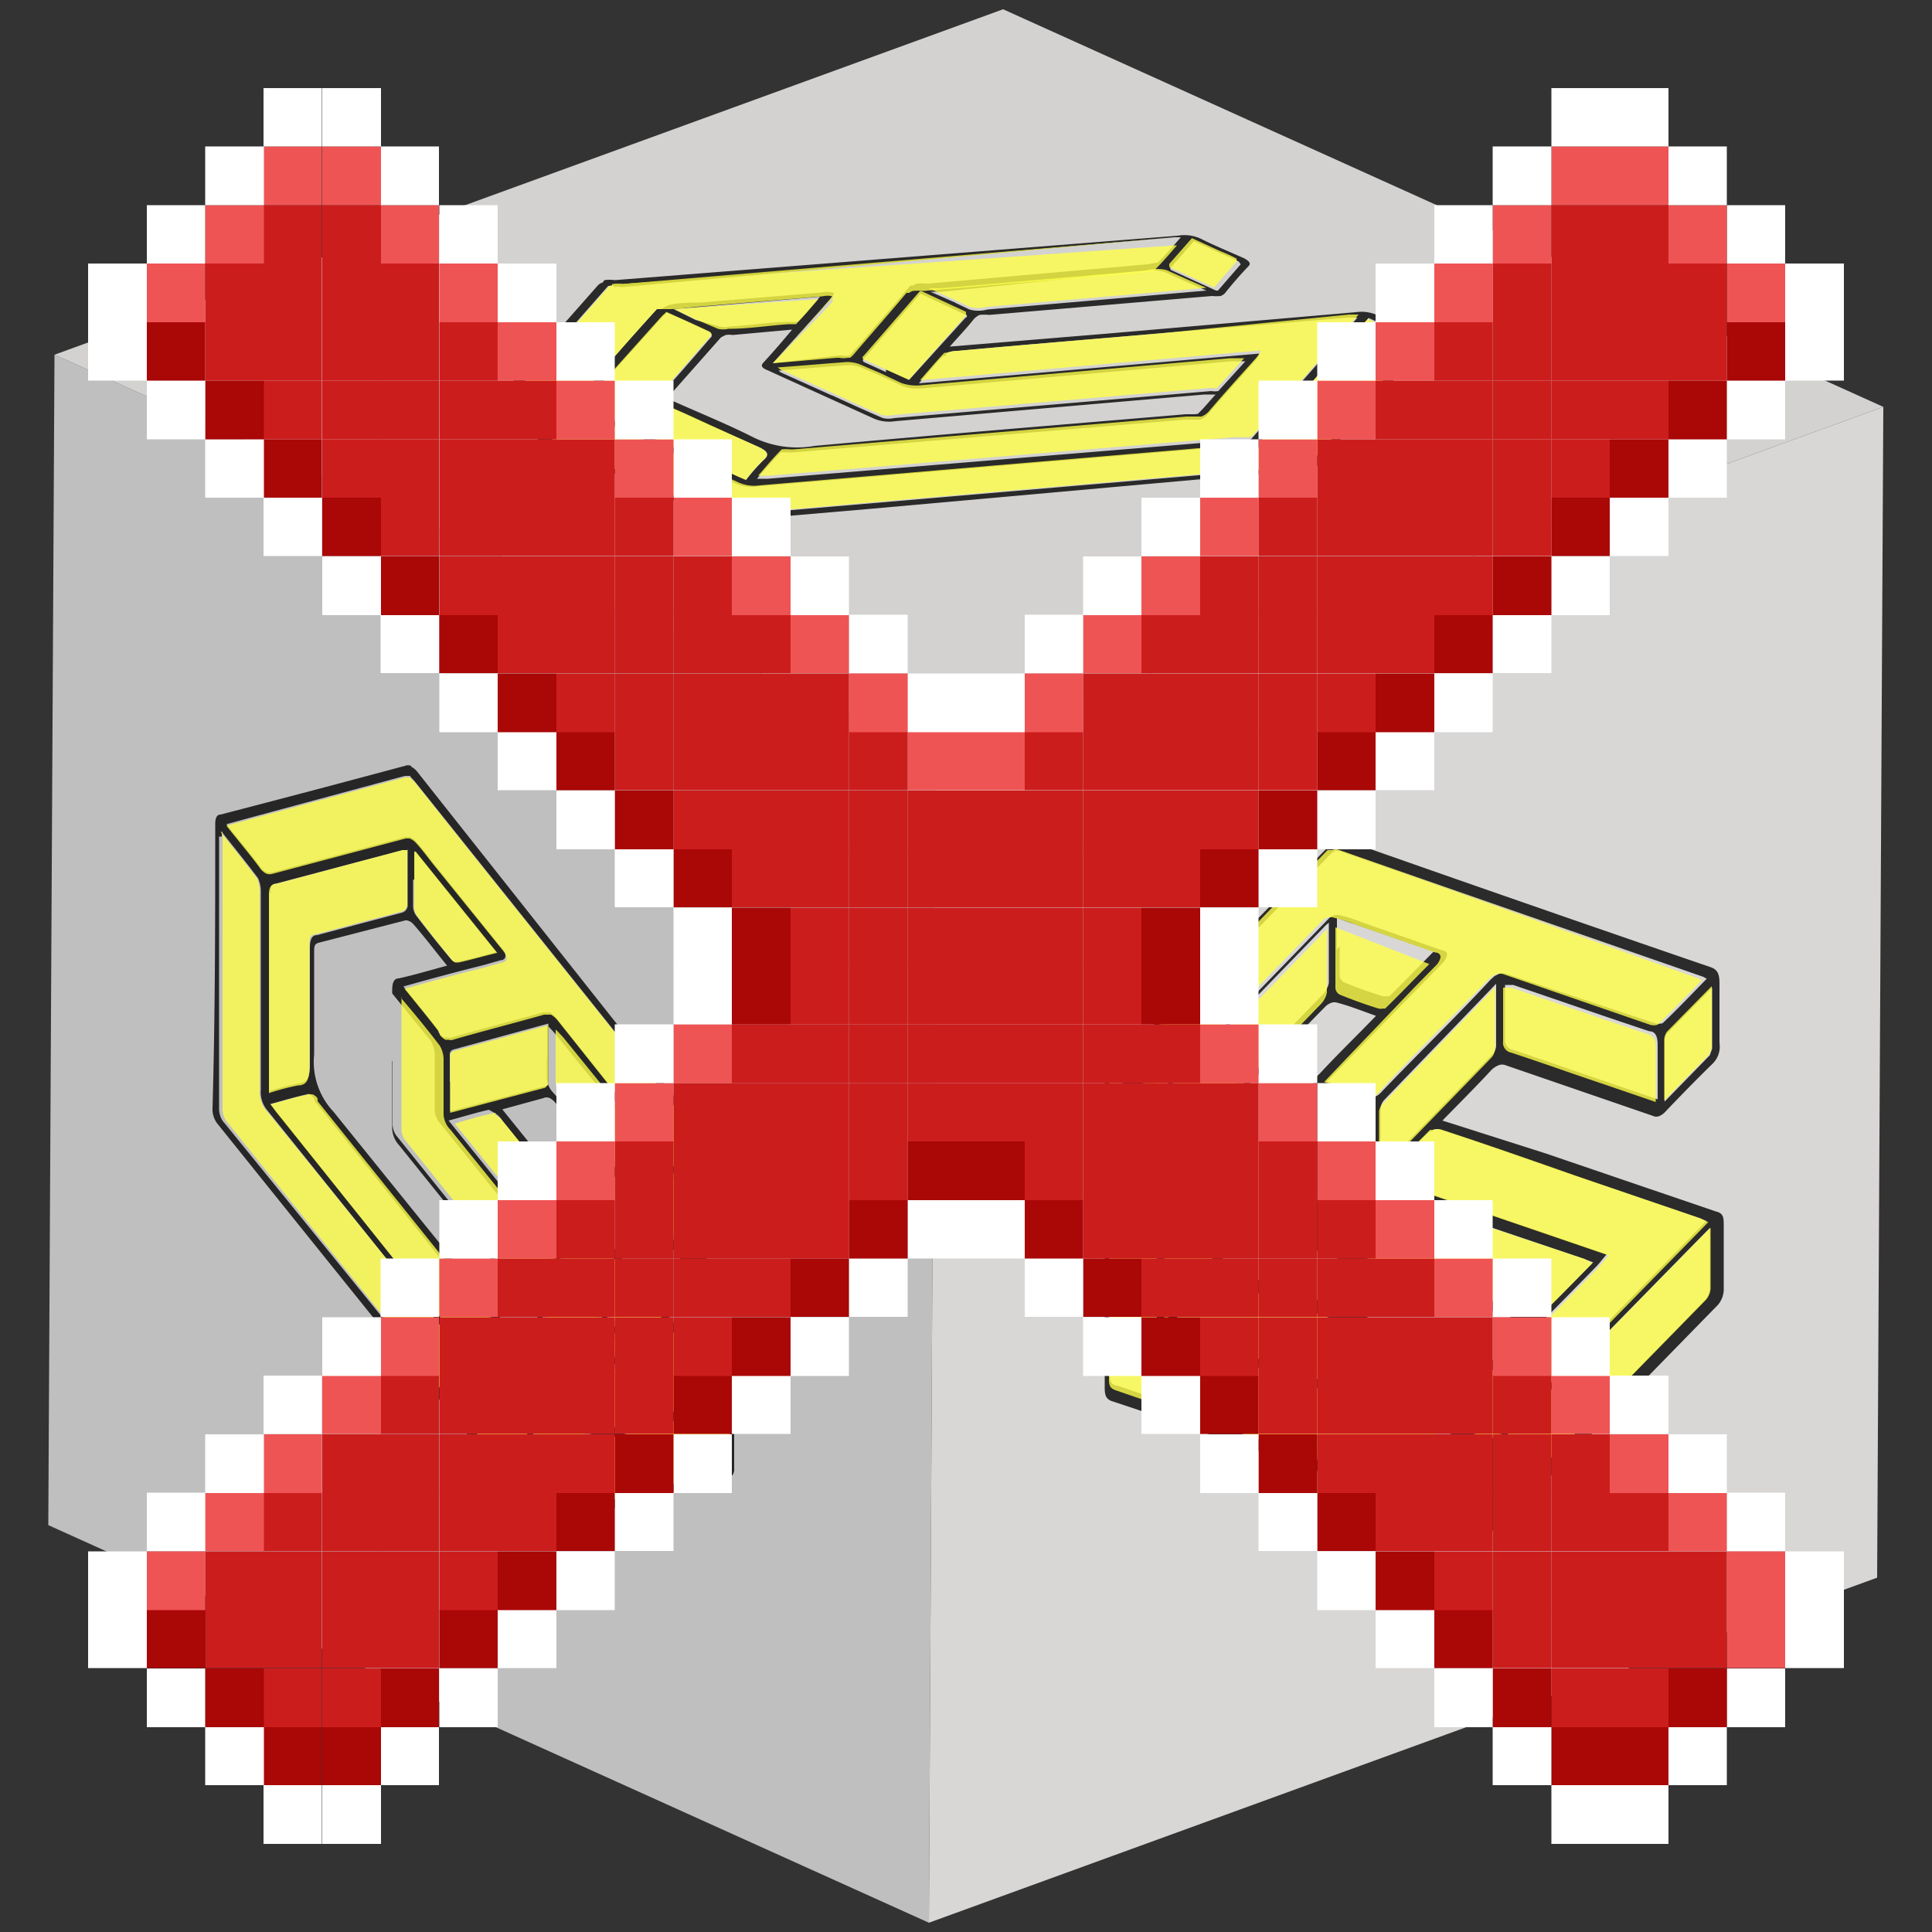 <svg id="Capa_1" data-name="Capa 1" xmlns="http://www.w3.org/2000/svg" xmlns:xlink="http://www.w3.org/1999/xlink" width="50" height="50" viewBox="0 0 50 50">
  <rect x="0" y="0" width="50" height="50" fill="#333333" stroke="none"/>
  <defs>
    <clipPath id="clip-path">
      <polygon points="24.04 49.76 1.25 39.47 1.41 9.18 24.2 19.46 24.04 49.76" fill="none"/>
    </clipPath>
    <clipPath id="clip-path-2">
      <polygon points="24.2 19.46 1.41 9.18 25.96 0.24 48.74 10.53 24.2 19.46" fill="none"/>
    </clipPath>
    <clipPath id="clip-path-3">
      <polygon points="48.74 10.53 48.58 40.83 24.04 49.76 24.2 19.46 48.74 10.53" fill="none"/>
    </clipPath>
  </defs>
  <g id="Figment_lido">
    <g style="isolation: isolate">
      <g>
        <polygon points="24.04 49.76 1.25 39.47 1.41 9.18 24.2 19.46 24.04 49.76" fill="#c0bfbf"/>
        <g style="isolation: isolate">
          <g clip-path="url(#clip-path)">
            <g>
              <path d="M14.14,38.5c0-.24,0-.49,0-.73,0-.08.09-.14.16-.16l4-1.07.54-.14c0,.33,0,.63,0,.93s0,.36,0,.53a.22.22,0,0,1-.1.19l-4.55,1.21-.07,0V38.5m-1.31-9.69A.53.53,0,0,1,13,29l2.9,3.61L18.64,36l.14.18-1.44.38-3.11.83h-.1l-.06,0a.47.47,0,0,1-.18-.17L7.15,28.76,7,28.57c.34-.09.66-.19,1-.26H8s.09.07.14.13l0,.05,5.65,7.07.05.06,0,0a.83.83,0,0,0,.16.13.39.39,0,0,0,.24,0c.68-.2,1.37-.36,2.05-.54l.24-.11-4.92-6.1c.37-.1.7-.2,1-.27a.07.07,0,0,1,.06,0m5,3.64c0-.53,0-1,0-1.48a.15.15,0,0,1,.06-.13l1-.25c0,.33,0,.63,0,.94s0,.36,0,.53l-.05.11-1,.28m-7.53-4.89c0-.56,0-1.12,0-1.68,0,0,0,0,0-.09.34.42.66.81,1,1.23a.71.71,0,0,1,.1.33c0,.23,0,.47,0,.7s0,.46,0,.68v0a.61.61,0,0,0,.18.47l4.46,5.52.2.26c-.4.1-.77.2-1.15.28h0a.29.29,0,0,1-.11-.11q-2.29-2.84-4.58-5.69a.51.51,0,0,1-.09-.27c0-.56,0-1.12,0-1.67m4-.07v-.84l.18.19c1,1.23,2,2.47,3,3.69a.74.74,0,0,1,.18.48v0c0,.17,0,.35,0,.54v.77l-1.21-1.5c-.65-.81-1.29-1.62-2-2.43a.59.59,0,0,1-.16-.41v0c0-.16,0-.32,0-.49M11.64,28c0-.24,0-.49,0-.73a.13.13,0,0,1,.1-.11l2.45-.67c0,.27,0,.52,0,.77s0,.49,0,.72c0,.06,0,.13-.08.13l-2.46.65V28m2.5,7.53a.73.73,0,0,1-.16-.15C12.2,33.2,10.43,31,8.63,28.77a1.88,1.88,0,0,1-.5-1.48c0-.85,0-1.75,0-2.63,0-.17,0-.24.15-.27l2.17-.56a.17.17,0,0,1,.12,0,.3.3,0,0,1,.13.09c.29.33.56.69.87,1.07-.44.12-.84.24-1.25.33-.12,0-.17.11-.17.3,0,1.17,0,2.34,0,3.52a.68.68,0,0,0,.18.5l4.44,5.52.15.21c-.26.06-.49.14-.74.18h0M5.74,21.65s0,0,0-.12c.33.42.64.8.94,1.2a.86.86,0,0,1,.07.34c0,.86,0,1.71,0,2.57l0,2.57a.73.73,0,0,0,.18.54q3.45,4.29,6.89,8.6a.65.65,0,0,1,.17.45v0c0,.16,0,.32,0,.49s0,.55,0,.85l-.75-.93L5.83,29.09a.56.56,0,0,1-.16-.39c0-1.18,0-2.35,0-3.52l0-3.53M7,23.12c0-.16,0-.24.17-.26L10.42,22l.13,0c0,.26,0,.5,0,.74s0,.48,0,.71a.2.2,0,0,1-.15.17l-2.19.58c-.14,0-.19.12-.19.33s0,.52,0,.77V26c0,.52,0,1,0,1.55v0c0,.31-.06.46-.29.49a6.13,6.13,0,0,0-.76.2c0-.12,0-.19,0-.26,0-1.23,0-2.45,0-3.67,0-.41,0-.81,0-1.22v0m3.76-.33v-.74l2.11,2.62c-.35.09-.65.18-1,.25h-.09a.28.28,0,0,1-.1-.09c-.29-.35-.58-.71-.86-1.08a.43.43,0,0,1-.1-.25c0-.23,0-.46,0-.7m-.08-2.67,0,0a.79.79,0,0,1,.13.13l7.94,9.93a1.18,1.18,0,0,1,.08.12c-.33.09-.65.18-1,.24h0a.62.62,0,0,1-.17-.16l-3.18-4a.63.63,0,0,0-.18-.16l-.09,0h-.09c-.78.22-1.57.42-2.36.65a.16.16,0,0,1-.1,0h-.09a.42.42,0,0,1-.15-.13l0-.05c-.28-.37-.58-.73-.91-1.14.71-.2,1.38-.38,2.06-.55l.46-.13c.08,0,.12-.06.12-.11s0-.12-.11-.22l-1.74-2.17c-.16-.2-.31-.41-.47-.58a.42.42,0,0,0-.16-.11l0,0h-.1l-3.43.91a.28.28,0,0,1-.18,0h0a.47.47,0,0,1-.18-.17c-.27-.36-.55-.69-.85-1.07l.62-.17,4-1.08h.16m0-.26a.22.22,0,0,0-.16,0q-2.38.64-4.77,1.26c-.1,0-.14.09-.14.25,0,2.46,0,4.9-.07,7.35a.61.61,0,0,0,.15.43l2,2.49,6.22,7.73c.06.08.11.15.18.17a.11.11,0,0,0,.11,0l4.74-1.27A.25.25,0,0,0,19,38c0-.5,0-1,0-1.54a.76.76,0,0,0-.18-.51q-1.81-2.25-3.62-4.51L13,28.71l1.06-.29a.2.2,0,0,1,.17,0,.48.48,0,0,1,.16.14l3.21,4a.35.35,0,0,0,.15.13.12.12,0,0,0,.12,0c.34-.1.68-.2,1-.27.12,0,.16-.12.16-.3,0-.48,0-1,0-1.44a.78.78,0,0,0-.2-.56L10.82,20a.52.52,0,0,0-.18-.16" opacity="0.8"/>
              <path d="M12.83,28.81a.07.07,0,0,0-.06,0c-.34.07-.67.17-1,.27l4.92,6.1-.24.11c-.68.18-1.37.34-2.05.54a.39.39,0,0,1-.24,0,.83.83,0,0,1-.16-.13l0,0-.05-.06L8.22,28.5l0-.05c0-.06-.1-.12-.14-.13H8c-.34.07-.66.17-1,.26l.14.19,6.74,8.42a.47.47,0,0,0,.18.17l.06,0h.1l3.11-.83,1.44-.38L18.64,36l-2.72-3.4L13,29a.53.53,0,0,0-.19-.15" fill="#ffff49" opacity="0.8"/>
              <path d="M10.64,20.12h-.16l-4,1.08-.62.17c.3.38.58.71.85,1.07a.47.47,0,0,0,.18.17h0a.28.28,0,0,0,.18,0l3.43-.91h.1l0,0a.42.42,0,0,1,.16.11c.16.17.31.38.47.58L13,24.58c.08.1.12.17.11.22s0,.08-.12.11l-.46.13c-.68.17-1.35.35-2.06.55.33.41.63.77.91,1.14l0,.05a.42.42,0,0,0,.15.13h.09a.16.16,0,0,0,.1,0c.79-.23,1.58-.43,2.36-.65h.09l.09,0a.63.63,0,0,1,.18.16l3.18,4a.62.62,0,0,0,.17.16h0c.32-.06.64-.15,1-.24a1.18,1.18,0,0,0-.08-.12l-7.94-9.93a.79.79,0,0,0-.13-.13l0,0" fill="#ffff49" opacity="0.8"/>
              <path d="M17.84,30.57h0m-6.25-3.65h0m-.18-.14a.42.42,0,0,0,.15.13.42.42,0,0,1-.15-.13m.34.14a.16.16,0,0,1-.1,0,.16.16,0,0,0,.1,0m2.54-.64-.09,0,.09,0M6.88,22.6h0m6.22,2.2c0,.05,0,.08-.12.11l-.46.13c-.68.17-1.35.35-2.06.55.71-.2,1.38-.38,2.06-.55l.46-.13c.08,0,.12-.06.12-.11m-2.48-3.08,0,0,0,0m-.09-1.61h0l-4,1.08-.62.17.62-.17,4-1.08h0m.15,0a.79.79,0,0,1,.13.13l7.94,9.93a1.18,1.18,0,0,1,.08.12,1.18,1.18,0,0,0-.08-.12l-7.94-9.93a.79.79,0,0,0-.13-.13m0,0h0" fill="#d4d43d" opacity="0.96"/>
              <path d="M5.76,21.53c0,.08,0,.1,0,.12l0,3.53c0,1.17,0,2.34,0,3.52a.56.56,0,0,0,.16.39l7.36,9.15.75.93c0-.3,0-.58,0-.85s0-.33,0-.49v0a.65.65,0,0,0-.17-.45Q10.36,33,6.9,28.75a.73.73,0,0,1-.18-.54l0-2.57c0-.86,0-1.71,0-2.57a.86.86,0,0,0-.07-.34c-.3-.4-.61-.78-.94-1.2" fill="#ffff49" opacity="0.8"/>
              <path d="M10.39,25.79c0,.05,0,.07,0,.09,0,.56,0,1.12,0,1.68s0,1.11,0,1.67a.51.51,0,0,0,.09.27q2.28,2.85,4.58,5.69a.29.29,0,0,0,.11.11h0c.38-.08.75-.18,1.15-.28l-.2-.26-4.46-5.52a.61.61,0,0,1-.18-.47v0c0-.22,0-.45,0-.68s0-.47,0-.7a.71.71,0,0,0-.1-.33c-.32-.42-.64-.81-1-1.23" fill="#ffff49" opacity="0.8"/>
              <path d="M10.55,22l-.13,0-3.29.88c-.12,0-.17.1-.17.26v0c0,.41,0,.81,0,1.22,0,1.22,0,2.44,0,3.67,0,.07,0,.14,0,.26a6.13,6.13,0,0,1,.76-.2c.23,0,.29-.18.29-.49v0c0-.52,0-1,0-1.55v-.78c0-.25,0-.51,0-.77s0-.3.19-.33l2.19-.58a.2.2,0,0,0,.15-.17c0-.23,0-.47,0-.71s0-.48,0-.74" fill="#ffff49" opacity="0.8"/>
              <path d="M18.88,36.4l-.54.14-4,1.07c-.07,0-.16.08-.16.16,0,.24,0,.49,0,.73v.74l.07,0,4.55-1.21a.22.22,0,0,0,.1-.19c0-.17,0-.35,0-.53s0-.6,0-.93" fill="#ffff49" opacity="0.8"/>
              <path d="M14.38,26.65v.84c0,.17,0,.33,0,.49v0a.59.59,0,0,0,.16.41c.66.81,1.3,1.62,2,2.43l1.21,1.5v-.77c0-.19,0-.37,0-.54v0a.74.74,0,0,0-.18-.48c-1-1.22-2-2.46-3-3.69l-.18-.19" fill="#ffff49" opacity="0.8"/>
              <path d="M14.2,26.53l-2.45.67a.13.13,0,0,0-.1.11c0,.24,0,.49,0,.73v.76l2.46-.65s.08-.07.08-.13c0-.23,0-.47,0-.72s0-.5,0-.77" fill="#ffff49" opacity="0.8"/>
              <path d="M10.72,22.05v.74c0,.24,0,.47,0,.7a.43.43,0,0,0,.1.25c.28.37.57.73.86,1.08a.28.28,0,0,0,.1.09h.09c.32-.07.62-.16,1-.25l-2.11-2.62" fill="#ffff49" opacity="0.8"/>
              <path d="M18.94,30.59l-1,.25a.15.15,0,0,0-.06.13c0,.47,0,1,0,1.48l1-.28.05-.11c0-.17,0-.35,0-.53s0-.61,0-.94" fill="#ffff49" opacity="0.8"/>
            </g>
          </g>
        </g>
      </g>
      <g>
        <polygon points="24.2 19.46 1.41 9.18 25.96 0.24 48.74 10.53 24.2 19.46" fill="#d3d2d1"/>
        <g style="isolation: isolate">
          <g clip-path="url(#clip-path-2)">
            <g>
              <path d="M33.25,11.74l-.57-.26c-.06,0,0-.11,0-.15L35.09,8.6l.33-.37.73.33.41.19c.06,0,.1.09.06.12L33.9,12l-.07,0-.58-.26M24.5,9.13a.82.82,0,0,1,.28-.05c1.73-.16,3.47-.3,5.2-.45l4.9-.41.25,0-.86,1-1.86,2.11a.16.16,0,0,1-.08.06s0,0-.06,0a.94.94,0,0,1-.28,0l-12.12,1-.28,0c.21-.24.39-.46.61-.68h0a1.09,1.09,0,0,1,.22,0h.08l10.17-.85h.15l.24,0a.48.48,0,0,0,.2-.14c.39-.46.81-.92,1.23-1.39a.82.82,0,0,0,.11-.18l-8.82.77c.22-.25.41-.48.63-.71l.06,0m7-1.69-1.16-.53s-.06-.06,0-.08l.59-.67.74.34a4.08,4.08,0,0,1,.42.19l.05.07-.59.68m-10,2.71-1.31-.59-.06-.05,1.77-.14a.93.93,0,0,1,.34.05l.56.24.53.25,0,0a1.18,1.18,0,0,0,.52.06l8-.7.36,0-.7.77h0a.52.52,0,0,1-.18,0l-8.21.7a.66.66,0,0,1-.29,0c-.45-.19-.88-.39-1.32-.59m3.21-2.39-.66-.29.3,0L29.67,7a1,1,0,0,1,.52.06l0,0,.42.19.61.27-2.17.19-3.5.3a.84.84,0,0,1-.46,0h0l-.38-.18m-1.78,1.8-.57-.26a.05.05,0,0,1,0-.09l1.46-1.68.6.28.56.26c.05,0,.07.06,0,.09L23.53,9.83l-.6-.27m8,1.16-.24,0c-3.2.27-6.42.53-9.61.82a2.58,2.58,0,0,1-1.58-.22c-.63-.32-1.36-.62-2.06-.93-.13-.06-.16-.11-.09-.18l1.31-1.48.12-.06a.53.53,0,0,1,.18,0l1.54-.14c-.25.3-.49.58-.74.85-.08.08-.05.14.1.2l2.75,1.25a1,1,0,0,0,.56.07l8-.69h.29c-.16.17-.29.34-.46.5,0,0,0,0,0,0m-17.83.08L13,10.75l1.71-.14a1.07,1.07,0,0,1,.32.08l2,.91,2,.91a1,1,0,0,0,.57.08l12.4-1.05a1,1,0,0,1,.49.06h0l.37.18.68.3-1.36.12-13.2,1.13a.8.8,0,0,1-.44,0l-2.76-1.25L13.09,10.8m2.15-.2c-.12-.06-.15-.12-.07-.2l2-2.23.09-.08.58.26.54.25a.09.09,0,0,1,0,.15c-.43.5-.86,1-1.31,1.49-.08.09-.06.15.11.23l.61.27.61.28,1.22.54h0c.24.11.31.2.15.34a4.62,4.62,0,0,0-.46.52l-.21-.09L16.23,11l-1-.43h0M18,8.28,17.44,8l3.78-.32c-.21.24-.38.45-.58.65l0,0-.05,0-.15,0c-.51,0-1,.09-1.55.12a.58.58,0,0,1-.27,0L18,8.28m-2.18-.89h.05a.66.66,0,0,1,.21,0L30.4,6.14h.16c-.19.22-.38.44-.59.65h0l-.27.05L24,7.34a1.3,1.3,0,0,0-.28,0,.26.26,0,0,0-.09.05l-.07,0c-.45.54-.93,1.08-1.39,1.62l-.07.06L22,9.2h0a.6.6,0,0,1-.22,0h-.07L20,9.4,21.26,8c.09-.11.19-.21.27-.32s.06-.09,0-.11a.57.57,0,0,0-.27,0l-3.14.26c-.28,0-.57,0-.83.07L17.1,8l-.05,0S17,8,17,8c-.7.77-1.38,1.55-2.06,2.33a.33.33,0,0,1-.15.1h0a.94.94,0,0,1-.28,0l-1.54.12.37-.42,2.4-2.73,0,0,.06,0,0,0m-.2-.09a.28.28,0,0,0-.14.09l-2.86,3.24c-.06.07,0,.11.08.17l5.76,2.6a.88.88,0,0,0,.47.07l3.6-.31,11.16-1a1.18,1.18,0,0,0,.28,0l.1-.07C35,11,36,9.94,36.92,8.87c0,0,0-.13-.09-.16-.38-.19-.81-.37-1.2-.56a1,1,0,0,0-.55-.07l-6.5.56-4,.33c.22-.25.44-.48.63-.72a.5.5,0,0,1,.14-.1,1.18,1.18,0,0,1,.25,0l5.77-.49a1,1,0,0,0,.22,0,.3.3,0,0,0,.11-.07c.19-.24.39-.47.61-.7.08-.08,0-.14-.1-.2-.38-.17-.77-.33-1.13-.51a1,1,0,0,0-.6-.08L15.91,7.25a.93.93,0,0,0-.27,0" opacity="0.8"/>
              <path d="M24.5,9.13l-.06,0c-.22.23-.41.46-.63.71l8.82-.77a.82.82,0,0,1-.11.18c-.42.47-.84.93-1.23,1.39a.48.48,0,0,1-.2.14l-.24,0H30.7l-10.17.85h-.08a1.09,1.09,0,0,0-.22,0h0c-.22.22-.4.44-.61.68l.28,0,12.12-1a.94.94,0,0,0,.28,0s0,0,.06,0a.16.16,0,0,0,.08-.06l1.86-2.11.86-1-.25,0L30,8.63c-1.73.15-3.47.29-5.2.45a.82.82,0,0,0-.28.05" fill="#ffff49" opacity="0.8"/>
              <path d="M15.84,7.39l0,0-.06,0,0,0-2.4,2.73-.37.42,1.54-.12a.94.94,0,0,0,.28,0h0a.33.33,0,0,0,.15-.1C15.59,9.58,16.27,8.8,17,8,17,8,17,8,17.05,8l.05,0,.21,0c.26,0,.55-.05.83-.07l3.14-.26a.57.57,0,0,1,.27,0s0,.06,0,.11-.18.21-.27.32L20,9.4l1.65-.14h.07a.6.6,0,0,0,.22,0h0l.06,0,.07-.06c.46-.54.94-1.08,1.39-1.62l.07,0a.26.26,0,0,1,.09-.05,1.3,1.3,0,0,1,.28,0l5.7-.48.27-.05h0c.21-.21.4-.43.59-.65H30.4L16.1,7.35a.66.66,0,0,0-.21,0h-.05" fill="#ffff49" opacity="0.8"/>
              <path d="M30,6.8h0M22,9.2h0m-.25.06a.6.6,0,0,0,.22,0,.6.6,0,0,1-.22,0m.38-.15-.07.06.07-.06m1.55-1.72a.26.26,0,0,0-.09.05.26.26,0,0,1,.09-.05m-8.92,3.07h0m6.79-2.89s0,.06,0,.11-.18.21-.27.32L20,9.4,21.26,8c.09-.11.19-.21.27-.32s.06-.09,0-.11M17.1,8l-.05,0,.05,0m-1.36-.5,0,0-2.4,2.73-.37.42.37-.42,2.4-2.73,0,0m.15-.07a.66.66,0,0,1,.21,0L30.4,6.14h0L16.1,7.35a.66.66,0,0,0-.21,0m-.05,0,0,0,0,0" fill="#d4d43d" opacity="0.96"/>
              <path d="M13,10.75l.08.05,2.77,1.25,2.76,1.25a.8.8,0,0,0,.44,0l13.2-1.13,1.36-.12-.68-.3-.37-.18h0a1,1,0,0,0-.49-.06l-12.4,1.05a1,1,0,0,1-.57-.08l-2-.91-2-.91a1.07,1.07,0,0,0-.32-.08L13,10.75" fill="#ffff49" opacity="0.8"/>
              <path d="M20.13,9.51l.06.05,1.31.59c.44.2.87.4,1.32.59a.66.66,0,0,0,.29,0l8.21-.7a.52.52,0,0,0,.18,0h0l.7-.77-.36,0-8,.7a1.18,1.18,0,0,1-.52-.06l0,0-.53-.25-.56-.24a.93.93,0,0,0-.34-.05l-1.77.14" fill="#ffff49" opacity="0.8"/>
              <path d="M17.23,8.09l-.09.08-2,2.23c-.08.08-.05.14.07.2h0l1,.43,2.88,1.3.21.09a4.62,4.62,0,0,1,.46-.52c.16-.14.09-.23-.15-.34h0L18.38,11l-.61-.28-.61-.27c-.17-.08-.19-.14-.11-.23.45-.5.88-1,1.31-1.49a.09.09,0,0,0,0-.15l-.54-.25-.58-.26" fill="#ffff49" opacity="0.8"/>
              <path d="M35.42,8.23l-.33.37-2.41,2.73s-.06.12,0,.15l.57.26.58.26.07,0,2.72-3.09s0-.09-.06-.12l-.41-.19-.73-.33" fill="#ffff49" opacity="0.8"/>
              <path d="M24.05,7.47l.66.29.38.18h0a.84.84,0,0,0,.46,0l3.5-.3,2.17-.19-.61-.27-.42-.19,0,0A1,1,0,0,0,29.67,7l-5.32.46-.3,0" fill="#ffff49" opacity="0.8"/>
              <path d="M23.81,7.53,22.35,9.21a.05.05,0,0,0,0,.09l.57.26.6.27L25,8.16s0-.07,0-.09l-.56-.26-.6-.28" fill="#ffff49" opacity="0.8"/>
              <path d="M17.44,8l.58.27.56.24a.58.58,0,0,0,.27,0c.52,0,1-.08,1.55-.12l.15,0,.05,0,0,0c.2-.2.37-.41.58-.65L17.44,8" fill="#ffff49" opacity="0.8"/>
              <path d="M30.85,6.16l-.59.67s0,.06,0,.08l1.16.53.59-.68L32,6.69a4.08,4.08,0,0,0-.42-.19l-.74-.34" fill="#ffff49" opacity="0.8"/>
            </g>
          </g>
        </g>
      </g>
      <g>
        <polygon points="48.74 10.53 48.58 40.83 24.04 49.76 24.2 19.46 48.74 10.53" fill="#d8d7d6"/>
        <g style="isolation: isolate">
          <g clip-path="url(#clip-path-3)">
            <g>
              <path d="M38.69,38.37c0-.26,0-.52,0-.79a.72.72,0,0,1,.19-.32l4.73-4.83.64-.65v1c0,.19,0,.38,0,.57a.5.5,0,0,1-.12.29q-2.67,2.74-5.36,5.47l-.09.06c0-.27,0-.53,0-.8m-1.6-9.13a.3.3,0,0,1,.21,0c1.16.38,2.3.78,3.44,1.18L44,31.53l.16.07-1.69,1.73c-1.22,1.25-2.45,2.49-3.67,3.75a.53.53,0,0,1-.12.1.15.15,0,0,1-.07,0,.26.26,0,0,1-.21,0l-8-2.78a1.56,1.56,0,0,1-.17-.07c.41-.42.79-.82,1.18-1.19l0,0a.49.49,0,0,1,.17,0l.05,0,6.71,2.33.06,0h0a.45.45,0,0,0,.2,0,.82.82,0,0,0,.28-.21c.8-.83,1.61-1.64,2.41-2.46.08-.08.15-.17.29-.34l-5.85-2L37,29.28l.08,0m6-.76c0-.56,0-1.08,0-1.59a.4.4,0,0,1,.07-.19l1.16-1.18v1c0,.2,0,.39,0,.58l-.06.17-1.17,1.2M34.15,30.2c0-.6,0-1.2,0-1.8,0,0,0-.06,0-.13.41.14.79.26,1.17.41a.34.34,0,0,1,.12.26c0,.25,0,.49,0,.74s0,.5,0,.75v0c0,.21.07.29.21.34L41,32.58l.23.09c-.47.48-.91.93-1.35,1.36h0l0,0a.19.19,0,0,1-.13,0q-2.73-.91-5.43-1.86a.22.22,0,0,1-.12-.2c0-.6,0-1.2,0-1.79m4.75-3.78v-.91l.21,0c1.18.4,2.35.81,3.53,1.2.15,0,.21.14.21.34v0c0,.2,0,.4,0,.6v.82l-1.43-.49c-.78-.26-1.55-.54-2.32-.79a.26.26,0,0,1-.2-.29v0c0-.18,0-.35,0-.53m-3.22,3.1c0-.26,0-.52,0-.79a.38.38,0,0,1,.1-.2l2.89-3v.83c0,.26,0,.52,0,.78a.36.36,0,0,1-.09.21l-2.91,3c0-.28,0-.55,0-.82m3,5.73a.4.4,0,0,1-.19,0c-2.11-.73-4.22-1.5-6.35-2.18-.47-.15-.64-.43-.6-1.1,0-1,0-1.9,0-2.84a.52.52,0,0,1,.17-.42l2.56-2.61a.46.46,0,0,1,.15-.09.26.26,0,0,1,.15,0c.34.09.66.22,1,.34-.51.53-1,1-1.46,1.5a.58.58,0,0,0-.2.48c0,1.25,0,2.51,0,3.78,0,.22.06.31.22.37l5.27,1.79.18.09-.88.88,0,0m-10-7.11s0-.06,0-.14a11.12,11.12,0,0,1,1.11.41c.07,0,.08.18.09.29,0,.92,0,1.85,0,2.77l0,2.77c0,.23.06.34.23.39l8.18,2.83a.3.3,0,0,1,.2.33v0c0,.17,0,.35,0,.53v.91l-.9-.3-8.73-3c-.11,0-.2-.07-.2-.27l0-3.79c0-1.26,0-2.53,0-3.79m1.45.44a.54.54,0,0,1,.19-.43l3.88-4a1.1,1.1,0,0,1,.15-.14v.79c0,.26,0,.51,0,.77a.61.61,0,0,1-.18.32c-.86.89-1.71,1.76-2.58,2.63a.69.69,0,0,0-.22.53c0,.28,0,.56,0,.84v.83c0,.56,0,1.11,0,1.66v0a.94.94,0,0,1-.33.79c-.31.26-.58.59-.9.91,0-.12,0-.19,0-.27,0-1.32,0-2.63,0-4,0-.43,0-.87,0-1.31v0m4.42-3.8c0-.26,0-.53,0-.81l2.5.87c-.42.42-.77.79-1.14,1.15a.1.1,0,0,1-.05,0l0,0a.31.31,0,0,1-.13,0q-.52-.16-1-.36a.21.21,0,0,1-.11-.18c0-.25,0-.5,0-.75M34.44,22h.05a.31.31,0,0,1,.16,0l9.43,3.28.09.05c-.39.4-.76.79-1.14,1.15l0,0h0a.34.34,0,0,1-.2,0L39,25.21a.28.28,0,0,0-.22,0l-.1.05-.11.1c-.93,1-1.86,1.9-2.78,2.86a1.13,1.13,0,0,1-.11.11l-.08.05h0a.28.28,0,0,1-.18,0h0c-.34-.15-.69-.25-1.08-.39l2.42-2.48.55-.56a.46.46,0,0,0,.14-.23c0-.06,0-.1-.14-.13l-2.06-.72a3.65,3.65,0,0,0-.56-.18.3.3,0,0,0-.18,0h0a.36.36,0,0,0-.12.08q-2,2.06-4,4.13a.83.83,0,0,1-.21.16h0a.31.31,0,0,1-.21,0c-.32-.14-.65-.24-1-.36l.73-.76,4.73-4.83.06-.06.08,0,0,0m0-.28a.44.44,0,0,0-.19.14l-5.62,5.73a.51.51,0,0,0-.17.4q0,3.95,0,7.89c0,.2.05.28.18.33.8.26,1.59.54,2.38.81l7.38,2.52a.3.3,0,0,0,.21,0,.5.5,0,0,0,.13-.1l5.59-5.72a.64.64,0,0,0,.15-.37c0-.56,0-1.11,0-1.67,0-.22,0-.33-.21-.38L40,29.85,37.33,29c.44-.45.85-.86,1.25-1.29a.56.56,0,0,1,.2-.14.25.25,0,0,1,.19,0l3.81,1.31a.2.2,0,0,0,.17,0,.44.44,0,0,0,.15-.11c.4-.42.81-.84,1.22-1.24A.61.61,0,0,0,44.5,27c0-.51,0-1,0-1.55,0-.26-.06-.36-.23-.42q-4.81-1.65-9.61-3.34a.33.33,0,0,0-.22,0" opacity="0.8"/>
              <path d="M37.09,29.24l-.08,0-1.23,1.25,5.85,2c-.14.17-.21.26-.29.34-.8.82-1.61,1.63-2.41,2.46a.82.82,0,0,1-.28.21.45.45,0,0,1-.2,0h0l-.06,0-6.71-2.33-.05,0a.49.49,0,0,0-.17,0l0,0c-.39.37-.77.77-1.18,1.19a1.56,1.56,0,0,0,.17.07l8,2.78a.26.26,0,0,0,.21,0,.15.15,0,0,0,.07,0,.53.53,0,0,0,.12-.1c1.22-1.26,2.45-2.5,3.67-3.75l1.69-1.73L44,31.53l-3.24-1.11c-1.14-.4-2.28-.8-3.44-1.18a.3.3,0,0,0-.21,0" fill="#ffff49" opacity="0.8"/>
              <path d="M34.44,22l0,0-.08,0-.06.06L29.53,27l-.73.76c.36.12.69.22,1,.36a.31.31,0,0,0,.21,0h0a.83.83,0,0,0,.21-.16q2-2.07,4-4.13a.36.36,0,0,1,.12-.08h0a.3.3,0,0,1,.18,0,3.65,3.65,0,0,1,.56.18l2.06.72c.1,0,.15.07.14.13a.46.46,0,0,1-.14.23l-.55.56L34.27,28c.39.14.74.24,1.08.39h0a.28.28,0,0,0,.18,0h0l.08-.05a1.13,1.13,0,0,0,.11-.11c.92-1,1.85-1.9,2.78-2.86l.11-.1.1-.05a.28.28,0,0,1,.22,0l3.77,1.3a.34.34,0,0,0,.2,0h0l0,0c.38-.36.75-.75,1.14-1.15l-.09-.05L34.65,22a.31.31,0,0,0-.16,0h-.05" fill="#ffff49" opacity="0.8"/>
              <path d="M43,26.51h0m-7.4,1.87h0m-.21,0a.28.28,0,0,0,.18,0,.28.28,0,0,1-.18,0m.4-.17a1.13,1.13,0,0,1-.11.11,1.13,1.13,0,0,0,.11-.11m3-3-.1.05.1-.05M30,28.1h0m7.35-3.38a.46.46,0,0,1-.14.23l-.55.56L34.27,28l2.42-2.48.55-.56a.46.46,0,0,0,.14-.23m-2.94-1h0m-.12-1.64-.06.06L29.53,27l-.73.76.73-.76,4.73-4.83.06-.06m.17-.09a.31.31,0,0,1,.16,0l9.43,3.28.09.05-.09-.05L34.65,22a.31.31,0,0,0-.16,0m-.05,0,0,0,0,0" fill="#d4d43d" opacity="0.96"/>
              <path d="M28.7,28c0,.08,0,.11,0,.14,0,1.26,0,2.53,0,3.79l0,3.79c0,.2.09.23.2.27l8.73,3,.9.3v-.91c0-.18,0-.36,0-.53v0a.3.3,0,0,0-.2-.33l-8.18-2.83c-.17-.05-.23-.16-.23-.39l0-2.77c0-.92,0-1.85,0-2.77,0-.11,0-.27-.09-.29A11.12,11.12,0,0,0,28.7,28" fill="#ffff49" opacity="0.8"/>
              <path d="M34.18,28.27c0,.07,0,.1,0,.13,0,.6,0,1.2,0,1.8s0,1.19,0,1.79a.22.22,0,0,0,.12.2q2.7.95,5.43,1.86a.19.19,0,0,0,.13,0l0,0h0c.44-.43.88-.88,1.35-1.36L41,32.58l-5.31-1.77c-.14,0-.21-.13-.21-.34v0c0-.25,0-.5,0-.75s0-.49,0-.74a.34.34,0,0,0-.12-.26c-.38-.15-.76-.27-1.17-.41" fill="#ffff49" opacity="0.8"/>
              <path d="M34.35,24.05a1.1,1.1,0,0,0-.15.14l-3.88,4a.54.54,0,0,0-.19.43v0c0,.44,0,.88,0,1.31,0,1.32,0,2.63,0,4,0,.08,0,.15,0,.27.32-.32.59-.65.9-.91a.94.94,0,0,0,.33-.79v0c0-.55,0-1.1,0-1.66v-.83c0-.28,0-.56,0-.84a.69.69,0,0,1,.22-.53c.87-.87,1.72-1.74,2.58-2.63a.61.61,0,0,0,.18-.32c0-.26,0-.51,0-.77v-.79" fill="#ffff49" opacity="0.8"/>
              <path d="M44.26,31.78l-.64.65-4.73,4.83a.72.72,0,0,0-.19.32c0,.27,0,.53,0,.79s0,.53,0,.8l.09-.06q2.68-2.73,5.36-5.47a.5.5,0,0,0,.12-.29c0-.19,0-.38,0-.57v-1" fill="#ffff49" opacity="0.8"/>
              <path d="M38.9,25.51v.91c0,.18,0,.35,0,.53v0a.26.26,0,0,0,.2.29c.77.25,1.54.53,2.32.79l1.43.49v-.82c0-.2,0-.4,0-.6v0c0-.2-.06-.29-.21-.34-1.18-.39-2.35-.8-3.53-1.2l-.21,0" fill="#ffff49" opacity="0.8"/>
              <path d="M38.68,25.56l-2.89,3a.38.38,0,0,0-.1.2c0,.27,0,.53,0,.79s0,.54,0,.82l2.91-3a.36.36,0,0,0,.09-.21c0-.26,0-.52,0-.78v-.83" fill="#ffff49" opacity="0.8"/>
              <path d="M34.56,24c0,.28,0,.55,0,.81s0,.5,0,.75a.21.21,0,0,0,.11.18q.49.2,1,.36a.31.31,0,0,0,.13,0l0,0a.1.1,0,0,0,.05,0c.37-.36.72-.73,1.14-1.15L34.56,24" fill="#ffff49" opacity="0.8"/>
              <path d="M44.3,25.52,43.14,26.7a.4.4,0,0,0-.07.19c0,.51,0,1,0,1.59l1.17-1.2.06-.17c0-.19,0-.38,0-.58v-1" fill="#ffff49" opacity="0.8"/>
            </g>
          </g>
        </g>
      </g>
    </g>
  </g>
  <g>
    <rect x="46.2" y="41.66" width="1.52" height="1.51" fill="#fff"/>
    <rect x="46.2" y="40.15" width="1.52" height="1.52" fill="#fff"/>
    <rect x="46.2" y="8.34" width="1.52" height="1.51" fill="#fff"/>
    <rect x="46.2" y="6.82" width="1.52" height="1.52" fill="#fff"/>
    <rect x="44.69" y="43.18" width="1.51" height="1.52" fill="#fff"/>
    <rect x="44.69" y="41.66" width="1.51" height="1.51" fill="#ef5454"/>
    <rect x="44.69" y="40.15" width="1.51" height="1.52" fill="#ef5454"/>
    <rect x="44.69" y="38.63" width="1.51" height="1.51" fill="#fff"/>
    <rect x="44.69" y="9.85" width="1.51" height="1.52" fill="#fff"/>
    <rect x="44.69" y="8.34" width="1.51" height="1.51" fill="#aa0707"/>
    <rect x="44.69" y="6.82" width="1.51" height="1.52" fill="#ef5454"/>
    <rect x="44.69" y="5.31" width="1.51" height="1.51" fill="#fff"/>
    <rect x="43.18" y="44.69" width="1.51" height="1.51" fill="#fff"/>
    <rect x="43.18" y="43.18" width="1.51" height="1.52" fill="#aa0707"/>
    <rect x="43.18" y="41.66" width="1.51" height="1.51" fill="#cc1d1d"/>
    <rect x="43.18" y="40.15" width="1.51" height="1.52" fill="#cc1d1d"/>
    <rect x="43.18" y="38.63" width="1.51" height="1.51" fill="#ef5454"/>
    <rect x="43.18" y="37.12" width="1.51" height="1.52" fill="#fff"/>
    <rect x="43.18" y="11.37" width="1.51" height="1.51" fill="#fff"/>
    <rect x="43.18" y="9.85" width="1.51" height="1.52" fill="#aa0707"/>
    <rect x="43.18" y="8.34" width="1.51" height="1.51" fill="#cc1d1d"/>
    <rect x="43.18" y="6.82" width="1.51" height="1.52" fill="#cc1d1d"/>
    <rect x="43.18" y="5.31" width="1.51" height="1.51" fill="#ef5454"/>
    <rect x="43.18" y="3.79" width="1.51" height="1.52" fill="#fff"/>
    <rect x="41.66" y="46.2" width="1.52" height="1.52" fill="#fff"/>
    <rect x="41.66" y="44.69" width="1.52" height="1.51" fill="#aa0707"/>
    <rect x="41.66" y="43.18" width="1.52" height="1.52" fill="#cc1d1d"/>
    <rect x="41.66" y="41.66" width="1.52" height="1.51" fill="#cc1d1d"/>
    <rect x="41.66" y="40.15" width="1.52" height="1.52" fill="#cc1d1d"/>
    <rect x="41.66" y="38.63" width="1.52" height="1.51" fill="#cc1d1d"/>
    <rect x="41.66" y="37.12" width="1.52" height="1.52" fill="#ef5454"/>
    <rect x="41.66" y="35.6" width="1.52" height="1.51" fill="#fff"/>
    <rect x="41.66" y="12.88" width="1.52" height="1.51" fill="#fff"/>
    <rect x="41.66" y="11.37" width="1.52" height="1.51" fill="#aa0707"/>
    <rect x="41.66" y="9.85" width="1.52" height="1.52" fill="#cc1d1d"/>
    <rect x="41.66" y="8.34" width="1.52" height="1.51" fill="#cc1d1d"/>
    <rect x="41.66" y="6.82" width="1.52" height="1.52" fill="#cc1d1d"/>
    <rect x="41.66" y="5.31" width="1.52" height="1.51" fill="#cc1d1d"/>
    <rect x="41.66" y="3.79" width="1.52" height="1.52" fill="#ef5454"/>
    <rect x="41.66" y="2.28" width="1.52" height="1.51" fill="#fff"/>
    <rect x="40.15" y="46.2" width="1.51" height="1.52" fill="#fff"/>
    <rect x="40.15" y="44.69" width="1.51" height="1.51" fill="#aa0707"/>
    <rect x="40.15" y="43.18" width="1.51" height="1.52" fill="#cc1d1d"/>
    <rect x="40.15" y="41.66" width="1.51" height="1.51" fill="#cc1d1d"/>
    <rect x="40.15" y="40.15" width="1.51" height="1.52" fill="#cc1d1d"/>
    <rect x="40.15" y="38.63" width="1.51" height="1.51" fill="#cc1d1d"/>
    <rect x="40.15" y="37.12" width="1.51" height="1.52" fill="#cc1d1d"/>
    <rect x="40.15" y="35.6" width="1.51" height="1.51" fill="#ef5454"/>
    <rect x="40.15" y="34.09" width="1.51" height="1.52" fill="#fff"/>
    <rect x="40.15" y="14.4" width="1.51" height="1.52" fill="#fff"/>
    <rect x="40.15" y="12.88" width="1.51" height="1.51" fill="#aa0707"/>
    <rect x="40.15" y="11.37" width="1.51" height="1.51" fill="#cc1d1d"/>
    <rect x="40.15" y="9.85" width="1.51" height="1.52" fill="#cc1d1d"/>
    <rect x="40.15" y="8.34" width="1.51" height="1.51" fill="#cc1d1d"/>
    <rect x="40.15" y="6.82" width="1.51" height="1.52" fill="#cc1d1d"/>
    <rect x="40.15" y="5.31" width="1.51" height="1.51" fill="#cc1d1d"/>
    <rect x="40.15" y="3.79" width="1.51" height="1.52" fill="#ef5454"/>
    <rect x="40.15" y="2.28" width="1.51" height="1.51" fill="#fff"/>
    <rect x="38.63" y="44.69" width="1.52" height="1.51" fill="#fff"/>
    <rect x="38.63" y="43.18" width="1.52" height="1.52" fill="#aa0707"/>
    <rect x="38.63" y="41.66" width="1.52" height="1.51" fill="#cc1d1d"/>
    <rect x="38.63" y="40.15" width="1.52" height="1.52" fill="#cc1d1d"/>
    <rect x="38.63" y="38.63" width="1.52" height="1.51" fill="#cc1d1d"/>
    <rect x="38.63" y="37.12" width="1.52" height="1.52" fill="#cc1d1d"/>
    <rect x="38.63" y="35.6" width="1.52" height="1.51" fill="#cc1d1d"/>
    <rect x="38.63" y="34.09" width="1.52" height="1.52" fill="#ef5454"/>
    <rect x="38.63" y="32.57" width="1.52" height="1.51" fill="#fff"/>
    <rect x="38.63" y="15.91" width="1.52" height="1.51" fill="#fff"/>
    <rect x="38.63" y="14.4" width="1.52" height="1.52" fill="#aa0707"/>
    <rect x="38.63" y="12.88" width="1.52" height="1.51" fill="#cc1d1d"/>
    <rect x="38.63" y="11.37" width="1.52" height="1.51" fill="#cc1d1d"/>
    <rect x="38.63" y="9.85" width="1.52" height="1.52" fill="#cc1d1d"/>
    <rect x="38.63" y="8.34" width="1.52" height="1.51" fill="#cc1d1d"/>
    <rect x="38.63" y="6.82" width="1.52" height="1.52" fill="#cc1d1d"/>
    <rect x="38.63" y="5.31" width="1.52" height="1.51" fill="#ef5454"/>
    <rect x="38.63" y="3.79" width="1.52" height="1.52" fill="#fff"/>
    <rect x="37.12" y="43.18" width="1.51" height="1.52" fill="#fff"/>
    <rect x="37.12" y="41.66" width="1.51" height="1.51" fill="#aa0707"/>
    <rect x="37.12" y="40.15" width="1.51" height="1.52" fill="#cc1d1d"/>
    <rect x="37.12" y="38.63" width="1.51" height="1.51" fill="#cc1d1d"/>
    <rect x="37.12" y="37.12" width="1.51" height="1.52" fill="#cc1d1d"/>
    <rect x="37.12" y="35.6" width="1.51" height="1.51" fill="#cc1d1d"/>
    <rect x="37.12" y="34.09" width="1.51" height="1.52" fill="#cc1d1d"/>
    <rect x="37.12" y="32.57" width="1.51" height="1.51" fill="#ef5454"/>
    <rect x="37.12" y="31.06" width="1.51" height="1.51" fill="#fff"/>
    <rect x="37.12" y="17.43" width="1.51" height="1.52" fill="#fff"/>
    <rect x="37.12" y="15.91" width="1.51" height="1.51" fill="#aa0707"/>
    <rect x="37.12" y="14.4" width="1.51" height="1.52" fill="#cc1d1d"/>
    <rect x="37.12" y="12.88" width="1.51" height="1.51" fill="#cc1d1d"/>
    <rect x="37.12" y="11.37" width="1.51" height="1.51" fill="#cc1d1d"/>
    <rect x="37.12" y="9.85" width="1.51" height="1.52" fill="#cc1d1d"/>
    <rect x="37.12" y="8.34" width="1.51" height="1.51" fill="#cc1d1d"/>
    <rect x="37.12" y="6.82" width="1.51" height="1.52" fill="#ef5454"/>
    <rect x="37.12" y="5.31" width="1.51" height="1.51" fill="#fff"/>
    <rect x="35.6" y="41.66" width="1.52" height="1.51" fill="#fff"/>
    <rect x="35.6" y="40.15" width="1.52" height="1.52" fill="#aa0707"/>
    <rect x="35.6" y="38.63" width="1.52" height="1.51" fill="#cc1d1d"/>
    <rect x="35.6" y="37.12" width="1.52" height="1.52" fill="#cc1d1d"/>
    <rect x="35.6" y="35.6" width="1.52" height="1.51" fill="#cc1d1d"/>
    <rect x="35.6" y="34.09" width="1.52" height="1.52" fill="#cc1d1d"/>
    <rect x="35.6" y="32.57" width="1.52" height="1.51" fill="#cc1d1d"/>
    <rect x="35.6" y="31.06" width="1.52" height="1.51" fill="#ef5454"/>
    <rect x="35.6" y="29.54" width="1.52" height="1.52" fill="#fff"/>
    <rect x="35.6" y="18.94" width="1.52" height="1.51" fill="#fff"/>
    <rect x="35.6" y="17.43" width="1.52" height="1.52" fill="#aa0707"/>
    <rect x="35.6" y="15.91" width="1.52" height="1.51" fill="#cc1d1d"/>
    <rect x="35.6" y="14.4" width="1.52" height="1.52" fill="#cc1d1d"/>
    <rect x="35.6" y="12.88" width="1.52" height="1.51" fill="#cc1d1d"/>
    <rect x="35.6" y="11.37" width="1.52" height="1.51" fill="#cc1d1d"/>
    <rect x="35.6" y="9.85" width="1.52" height="1.52" fill="#cc1d1d"/>
    <rect x="35.6" y="8.34" width="1.52" height="1.51" fill="#ef5454"/>
    <rect x="35.6" y="6.82" width="1.52" height="1.52" fill="#fff"/>
    <rect x="34.09" y="40.15" width="1.51" height="1.52" fill="#fff"/>
    <rect x="34.09" y="38.63" width="1.51" height="1.51" fill="#aa0707"/>
    <rect x="34.09" y="37.12" width="1.51" height="1.52" fill="#cc1d1d"/>
    <rect x="34.09" y="35.6" width="1.51" height="1.51" fill="#cc1d1d"/>
    <rect x="34.09" y="34.09" width="1.51" height="1.52" fill="#cc1d1d"/>
    <rect x="34.09" y="32.57" width="1.51" height="1.51" fill="#cc1d1d"/>
    <rect x="34.09" y="31.06" width="1.51" height="1.51" fill="#cc1d1d"/>
    <rect x="34.09" y="29.54" width="1.51" height="1.52" fill="#ef5454"/>
    <rect x="34.09" y="28.03" width="1.51" height="1.51" fill="#fff"/>
    <rect x="34.09" y="20.46" width="1.51" height="1.52" fill="#fff"/>
    <rect x="34.09" y="18.94" width="1.51" height="1.51" fill="#aa0707"/>
    <rect x="34.09" y="17.43" width="1.51" height="1.52" fill="#cc1d1d"/>
    <rect x="34.09" y="15.91" width="1.51" height="1.51" fill="#cc1d1d"/>
    <rect x="34.09" y="14.4" width="1.51" height="1.52" fill="#cc1d1d"/>
    <rect x="34.09" y="12.88" width="1.51" height="1.51" fill="#cc1d1d"/>
    <rect x="34.09" y="11.37" width="1.51" height="1.51" fill="#cc1d1d"/>
    <rect x="34.09" y="9.85" width="1.51" height="1.52" fill="#ef5454"/>
    <rect x="34.09" y="8.34" width="1.51" height="1.51" fill="#fff"/>
    <rect x="32.57" y="38.63" width="1.52" height="1.51" fill="#fff"/>
    <rect x="32.57" y="37.12" width="1.52" height="1.52" fill="#aa0707"/>
    <rect x="32.57" y="35.6" width="1.52" height="1.51" fill="#cc1d1d"/>
    <rect x="32.57" y="34.09" width="1.52" height="1.52" fill="#cc1d1d"/>
    <rect x="32.57" y="32.57" width="1.52" height="1.51" fill="#cc1d1d"/>
    <rect x="32.57" y="31.06" width="1.52" height="1.51" fill="#cc1d1d"/>
    <rect x="32.57" y="29.54" width="1.52" height="1.52" fill="#cc1d1d"/>
    <rect x="32.57" y="28.03" width="1.52" height="1.51" fill="#ef5454"/>
    <rect x="32.57" y="26.51" width="1.52" height="1.52" fill="#fff"/>
    <rect x="32.57" y="21.97" width="1.52" height="1.51" fill="#fff"/>
    <rect x="32.57" y="20.46" width="1.52" height="1.52" fill="#aa0707"/>
    <rect x="32.57" y="18.94" width="1.52" height="1.51" fill="#cc1d1d"/>
    <rect x="32.57" y="17.43" width="1.52" height="1.52" fill="#cc1d1d"/>
    <rect x="32.57" y="15.91" width="1.52" height="1.51" fill="#cc1d1d"/>
    <rect x="32.57" y="14.4" width="1.52" height="1.52" fill="#cc1d1d"/>
    <rect x="32.57" y="12.88" width="1.52" height="1.51" fill="#cc1d1d"/>
    <rect x="32.57" y="11.37" width="1.52" height="1.51" fill="#ef5454"/>
    <rect x="32.57" y="9.85" width="1.52" height="1.52" fill="#fff"/>
    <rect x="31.06" y="37.12" width="1.51" height="1.52" fill="#fff"/>
    <rect x="31.06" y="35.6" width="1.51" height="1.51" fill="#aa0707"/>
    <rect x="31.06" y="34.09" width="1.51" height="1.52" fill="#cc1d1d"/>
    <rect x="31.06" y="32.57" width="1.51" height="1.51" fill="#cc1d1d"/>
    <rect x="31.06" y="31.06" width="1.51" height="1.51" fill="#cc1d1d"/>
    <rect x="31.06" y="29.54" width="1.51" height="1.52" fill="#cc1d1d"/>
    <rect x="31.06" y="28.03" width="1.51" height="1.51" fill="#cc1d1d"/>
    <rect x="31.06" y="26.51" width="1.51" height="1.52" fill="#ef5454"/>
    <rect x="31.06" y="25" width="1.51" height="1.51" fill="#fff"/>
    <rect x="31.06" y="23.49" width="1.51" height="1.52" fill="#fff"/>
    <rect x="31.06" y="21.97" width="1.51" height="1.51" fill="#aa0707"/>
    <rect x="31.06" y="20.46" width="1.51" height="1.52" fill="#cc1d1d"/>
    <rect x="31.06" y="18.94" width="1.51" height="1.51" fill="#cc1d1d"/>
    <rect x="31.06" y="17.43" width="1.51" height="1.52" fill="#cc1d1d"/>
    <rect x="31.06" y="15.91" width="1.51" height="1.51" fill="#cc1d1d"/>
    <rect x="31.06" y="14.4" width="1.51" height="1.52" fill="#cc1d1d"/>
    <rect x="31.06" y="12.88" width="1.51" height="1.51" fill="#ef5454"/>
    <rect x="31.06" y="11.37" width="1.51" height="1.51" fill="#fff"/>
    <rect x="29.54" y="35.6" width="1.52" height="1.51" fill="#fff"/>
    <rect x="29.54" y="34.09" width="1.52" height="1.52" fill="#aa0707"/>
    <rect x="29.54" y="32.57" width="1.52" height="1.51" fill="#cc1d1d"/>
    <rect x="29.54" y="31.06" width="1.52" height="1.51" fill="#cc1d1d"/>
    <rect x="29.54" y="29.54" width="1.52" height="1.52" fill="#cc1d1d"/>
    <rect x="29.54" y="28.03" width="1.52" height="1.51" fill="#cc1d1d"/>
    <rect x="29.54" y="26.51" width="1.52" height="1.52" fill="#cc1d1d"/>
    <rect x="29.54" y="25" width="1.52" height="1.51" fill="#aa0707"/>
    <rect x="29.54" y="23.49" width="1.52" height="1.52" fill="#aa0707"/>
    <rect x="29.54" y="21.97" width="1.52" height="1.51" fill="#cc1d1d"/>
    <rect x="29.54" y="20.46" width="1.52" height="1.52" fill="#cc1d1d"/>
    <rect x="29.54" y="18.94" width="1.52" height="1.51" fill="#cc1d1d"/>
    <rect x="29.54" y="17.43" width="1.52" height="1.52" fill="#cc1d1d"/>
    <rect x="29.54" y="15.91" width="1.52" height="1.51" fill="#cc1d1d"/>
    <rect x="29.54" y="14.4" width="1.52" height="1.52" fill="#ef5454"/>
    <rect x="29.54" y="12.88" width="1.52" height="1.51" fill="#fff"/>
    <rect x="28.03" y="34.09" width="1.51" height="1.52" fill="#fff"/>
    <rect x="28.03" y="32.57" width="1.51" height="1.51" fill="#aa0707"/>
    <rect x="28.03" y="31.06" width="1.51" height="1.51" fill="#cc1d1d"/>
    <rect x="28.03" y="29.54" width="1.51" height="1.52" fill="#cc1d1d"/>
    <rect x="28.03" y="28.03" width="1.51" height="1.51" fill="#cc1d1d"/>
    <rect x="28.03" y="26.51" width="1.51" height="1.52" fill="#cc1d1d"/>
    <rect x="28.03" y="25" width="1.51" height="1.51" fill="#cc1d1d"/>
    <rect x="28.03" y="23.49" width="1.51" height="1.52" fill="#cc1d1d"/>
    <rect x="28.03" y="21.97" width="1.51" height="1.51" fill="#cc1d1d"/>
    <rect x="28.03" y="20.46" width="1.51" height="1.52" fill="#cc1d1d"/>
    <rect x="28.03" y="18.94" width="1.51" height="1.51" fill="#cc1d1d"/>
    <rect x="28.03" y="17.43" width="1.51" height="1.52" fill="#cc1d1d"/>
    <rect x="28.03" y="15.91" width="1.51" height="1.51" fill="#ef5454"/>
    <rect x="28.03" y="14.4" width="1.51" height="1.52" fill="#fff"/>
    <rect x="26.52" y="32.57" width="1.51" height="1.51" fill="#fff"/>
    <rect x="26.52" y="31.06" width="1.51" height="1.51" fill="#aa0707"/>
    <rect x="26.52" y="29.54" width="1.51" height="1.52" fill="#cc1d1d"/>
    <rect x="26.52" y="28.03" width="1.51" height="1.51" fill="#cc1d1d"/>
    <rect x="26.52" y="26.51" width="1.51" height="1.52" fill="#cc1d1d"/>
    <rect x="26.52" y="25" width="1.51" height="1.51" fill="#cc1d1d"/>
    <rect x="26.52" y="23.49" width="1.51" height="1.52" fill="#cc1d1d"/>
    <rect x="26.52" y="21.97" width="1.51" height="1.51" fill="#cc1d1d"/>
    <rect x="26.52" y="20.46" width="1.51" height="1.52" fill="#cc1d1d"/>
    <rect x="26.52" y="18.94" width="1.51" height="1.51" fill="#cc1d1d"/>
    <rect x="26.52" y="17.43" width="1.51" height="1.52" fill="#ef5454"/>
    <rect x="26.52" y="15.91" width="1.51" height="1.51" fill="#fff"/>
    <rect x="25" y="31.06" width="1.52" height="1.51" fill="#fff"/>
    <rect x="25" y="29.54" width="1.52" height="1.52" fill="#aa0707"/>
    <rect x="25" y="28.03" width="1.52" height="1.51" fill="#cc1d1d"/>
    <rect x="25" y="26.51" width="1.52" height="1.52" fill="#cc1d1d"/>
    <rect x="25" y="25" width="1.52" height="1.51" fill="#cc1d1d"/>
    <rect x="25" y="23.49" width="1.52" height="1.52" fill="#cc1d1d"/>
    <rect x="25" y="21.97" width="1.52" height="1.51" fill="#cc1d1d"/>
    <rect x="25" y="20.46" width="1.52" height="1.52" fill="#cc1d1d"/>
    <rect x="25" y="18.94" width="1.52" height="1.51" fill="#ef5454"/>
    <rect x="25" y="17.43" width="1.52" height="1.52" fill="#fff"/>
    <rect x="23.49" y="31.06" width="1.51" height="1.51" fill="#fff"/>
    <rect x="23.49" y="29.54" width="1.51" height="1.52" fill="#aa0707"/>
    <rect x="23.49" y="28.03" width="1.51" height="1.51" fill="#cc1d1d"/>
    <rect x="23.49" y="26.51" width="1.51" height="1.52" fill="#cc1d1d"/>
    <rect x="23.49" y="25" width="1.51" height="1.51" fill="#cc1d1d"/>
    <rect x="23.49" y="23.49" width="1.51" height="1.52" fill="#cc1d1d"/>
    <rect x="23.49" y="21.97" width="1.51" height="1.51" fill="#cc1d1d"/>
    <rect x="23.49" y="20.46" width="1.51" height="1.52" fill="#cc1d1d"/>
    <rect x="23.49" y="18.94" width="1.51" height="1.51" fill="#ef5454"/>
    <rect x="23.49" y="17.43" width="1.51" height="1.52" fill="#fff"/>
    <rect x="21.97" y="32.57" width="1.52" height="1.51" fill="#fff"/>
    <rect x="21.97" y="31.06" width="1.52" height="1.51" fill="#aa0707"/>
    <rect x="21.97" y="29.54" width="1.52" height="1.52" fill="#cc1d1d"/>
    <rect x="21.97" y="28.03" width="1.52" height="1.51" fill="#cc1d1d"/>
    <rect x="21.97" y="26.51" width="1.52" height="1.52" fill="#cc1d1d"/>
    <rect x="21.97" y="25" width="1.52" height="1.51" fill="#cc1d1d"/>
    <rect x="21.97" y="23.49" width="1.52" height="1.52" fill="#cc1d1d"/>
    <rect x="21.97" y="21.97" width="1.52" height="1.51" fill="#cc1d1d"/>
    <rect x="21.97" y="20.46" width="1.52" height="1.52" fill="#cc1d1d"/>
    <rect x="21.97" y="18.94" width="1.52" height="1.51" fill="#cc1d1d"/>
    <rect x="21.97" y="17.43" width="1.52" height="1.52" fill="#ef5454"/>
    <rect x="21.97" y="15.91" width="1.52" height="1.51" fill="#fff"/>
    <rect x="20.46" y="34.09" width="1.51" height="1.52" fill="#fff"/>
    <rect x="20.46" y="32.57" width="1.51" height="1.51" fill="#aa0707"/>
    <rect x="20.46" y="31.06" width="1.51" height="1.51" fill="#cc1d1d"/>
    <rect x="20.46" y="29.54" width="1.51" height="1.52" fill="#cc1d1d"/>
    <rect x="20.46" y="28.03" width="1.51" height="1.51" fill="#cc1d1d"/>
    <rect x="20.46" y="26.51" width="1.51" height="1.52" fill="#cc1d1d"/>
    <rect x="20.46" y="25" width="1.51" height="1.51" fill="#cc1d1d"/>
    <rect x="20.46" y="23.49" width="1.51" height="1.52" fill="#cc1d1d"/>
    <rect x="20.46" y="21.97" width="1.51" height="1.51" fill="#cc1d1d"/>
    <rect x="20.46" y="20.46" width="1.51" height="1.52" fill="#cc1d1d"/>
    <rect x="20.46" y="18.94" width="1.51" height="1.51" fill="#cc1d1d"/>
    <rect x="20.46" y="17.43" width="1.51" height="1.52" fill="#cc1d1d"/>
    <rect x="20.46" y="15.91" width="1.51" height="1.51" fill="#ef5454"/>
    <rect x="20.46" y="14.4" width="1.51" height="1.52" fill="#fff"/>
    <rect x="18.94" y="35.6" width="1.52" height="1.51" fill="#fff"/>
    <rect x="18.94" y="34.09" width="1.52" height="1.52" fill="#aa0707"/>
    <rect x="18.94" y="32.57" width="1.52" height="1.51" fill="#cc1d1d"/>
    <rect x="18.94" y="31.06" width="1.52" height="1.51" fill="#cc1d1d"/>
    <rect x="18.94" y="29.54" width="1.52" height="1.52" fill="#cc1d1d"/>
    <rect x="18.94" y="28.03" width="1.52" height="1.51" fill="#cc1d1d"/>
    <rect x="18.94" y="26.51" width="1.52" height="1.52" fill="#cc1d1d"/>
    <rect x="18.94" y="25" width="1.52" height="1.51" fill="#aa0707"/>
    <rect x="18.94" y="23.49" width="1.52" height="1.52" fill="#aa0707"/>
    <rect x="18.94" y="21.97" width="1.52" height="1.51" fill="#cc1d1d"/>
    <rect x="18.94" y="20.46" width="1.52" height="1.52" fill="#cc1d1d"/>
    <rect x="18.94" y="18.94" width="1.52" height="1.51" fill="#cc1d1d"/>
    <rect x="18.94" y="17.43" width="1.52" height="1.52" fill="#cc1d1d"/>
    <rect x="18.94" y="15.91" width="1.52" height="1.51" fill="#cc1d1d"/>
    <rect x="18.94" y="14.4" width="1.52" height="1.52" fill="#ef5454"/>
    <rect x="18.94" y="12.88" width="1.52" height="1.51" fill="#fff"/>
    <rect x="17.43" y="37.12" width="1.51" height="1.52" fill="#fff"/>
    <rect x="17.43" y="35.6" width="1.51" height="1.51" fill="#aa0707"/>
    <rect x="17.43" y="34.09" width="1.51" height="1.52" fill="#cc1d1d"/>
    <rect x="17.43" y="32.57" width="1.51" height="1.51" fill="#cc1d1d"/>
    <rect x="17.43" y="31.06" width="1.51" height="1.51" fill="#cc1d1d"/>
    <rect x="17.43" y="29.54" width="1.51" height="1.52" fill="#cc1d1d"/>
    <rect x="17.43" y="28.03" width="1.51" height="1.51" fill="#cc1d1d"/>
    <rect x="17.43" y="26.51" width="1.51" height="1.52" fill="#ef5454"/>
    <rect x="17.43" y="25" width="1.51" height="1.51" fill="#fff"/>
    <rect x="17.43" y="23.49" width="1.51" height="1.52" fill="#fff"/>
    <rect x="17.43" y="21.97" width="1.51" height="1.51" fill="#aa0707"/>
    <rect x="17.43" y="20.46" width="1.51" height="1.52" fill="#cc1d1d"/>
    <rect x="17.43" y="18.94" width="1.51" height="1.51" fill="#cc1d1d"/>
    <rect x="17.43" y="17.43" width="1.51" height="1.52" fill="#cc1d1d"/>
    <rect x="17.43" y="15.91" width="1.51" height="1.51" fill="#cc1d1d"/>
    <rect x="17.43" y="14.4" width="1.51" height="1.52" fill="#cc1d1d"/>
    <rect x="17.43" y="12.88" width="1.51" height="1.51" fill="#ef5454"/>
    <rect x="17.43" y="11.37" width="1.51" height="1.51" fill="#fff"/>
    <rect x="15.91" y="38.63" width="1.52" height="1.51" fill="#fff"/>
    <rect x="15.91" y="37.12" width="1.52" height="1.52" fill="#aa0707"/>
    <rect x="15.91" y="35.6" width="1.52" height="1.51" fill="#cc1d1d"/>
    <rect x="15.91" y="34.09" width="1.52" height="1.52" fill="#cc1d1d"/>
    <rect x="15.91" y="32.57" width="1.52" height="1.51" fill="#cc1d1d"/>
    <rect x="15.91" y="31.06" width="1.52" height="1.51" fill="#cc1d1d"/>
    <rect x="15.91" y="29.54" width="1.52" height="1.52" fill="#cc1d1d"/>
    <rect x="15.91" y="28.03" width="1.52" height="1.51" fill="#ef5454"/>
    <rect x="15.91" y="26.51" width="1.52" height="1.52" fill="#fff"/>
    <rect x="15.91" y="21.97" width="1.52" height="1.51" fill="#fff"/>
    <rect x="15.91" y="20.46" width="1.52" height="1.52" fill="#aa0707"/>
    <rect x="15.91" y="18.94" width="1.52" height="1.51" fill="#cc1d1d"/>
    <rect x="15.91" y="17.43" width="1.52" height="1.52" fill="#cc1d1d"/>
    <rect x="15.91" y="15.91" width="1.52" height="1.51" fill="#cc1d1d"/>
    <rect x="15.91" y="14.4" width="1.52" height="1.52" fill="#cc1d1d"/>
    <rect x="15.91" y="12.88" width="1.52" height="1.51" fill="#cc1d1d"/>
    <rect x="15.91" y="11.37" width="1.52" height="1.51" fill="#ef5454"/>
    <rect x="15.91" y="9.85" width="1.52" height="1.52" fill="#fff"/>
    <rect x="14.4" y="40.15" width="1.51" height="1.52" fill="#fff"/>
    <rect x="14.4" y="38.63" width="1.51" height="1.51" fill="#aa0707"/>
    <rect x="14.4" y="37.12" width="1.51" height="1.52" fill="#cc1d1d"/>
    <rect x="14.4" y="35.6" width="1.51" height="1.51" fill="#cc1d1d"/>
    <rect x="14.4" y="34.09" width="1.51" height="1.52" fill="#cc1d1d"/>
    <rect x="14.4" y="32.57" width="1.51" height="1.51" fill="#cc1d1d"/>
    <rect x="14.4" y="31.06" width="1.51" height="1.51" fill="#cc1d1d"/>
    <rect x="14.4" y="29.54" width="1.51" height="1.52" fill="#ef5454"/>
    <rect x="14.4" y="28.03" width="1.51" height="1.51" fill="#fff"/>
    <rect x="14.4" y="20.46" width="1.51" height="1.52" fill="#fff"/>
    <rect x="14.4" y="18.94" width="1.51" height="1.51" fill="#aa0707"/>
    <rect x="14.4" y="17.43" width="1.51" height="1.52" fill="#cc1d1d"/>
    <rect x="14.4" y="15.91" width="1.51" height="1.51" fill="#cc1d1d"/>
    <rect x="14.4" y="14.4" width="1.51" height="1.52" fill="#cc1d1d"/>
    <rect x="14.4" y="12.88" width="1.51" height="1.51" fill="#cc1d1d"/>
    <rect x="14.4" y="11.37" width="1.51" height="1.51" fill="#cc1d1d"/>
    <rect x="14.4" y="9.85" width="1.51" height="1.52" fill="#ef5454"/>
    <rect x="14.4" y="8.34" width="1.51" height="1.51" fill="#fff"/>
    <rect x="12.88" y="41.66" width="1.52" height="1.51" fill="#fff"/>
    <rect x="12.88" y="40.15" width="1.52" height="1.52" fill="#aa0707"/>
    <rect x="12.88" y="38.63" width="1.52" height="1.51" fill="#cc1d1d"/>
    <rect x="12.88" y="37.12" width="1.52" height="1.52" fill="#cc1d1d"/>
    <rect x="12.88" y="35.6" width="1.52" height="1.51" fill="#cc1d1d"/>
    <rect x="12.88" y="34.09" width="1.52" height="1.52" fill="#cc1d1d"/>
    <rect x="12.88" y="32.57" width="1.52" height="1.51" fill="#cc1d1d"/>
    <rect x="12.88" y="31.06" width="1.52" height="1.51" fill="#ef5454"/>
    <rect x="12.88" y="29.54" width="1.52" height="1.52" fill="#fff"/>
    <rect x="12.88" y="18.94" width="1.52" height="1.51" fill="#fff"/>
    <rect x="12.88" y="17.43" width="1.52" height="1.52" fill="#aa0707"/>
    <rect x="12.88" y="15.91" width="1.52" height="1.51" fill="#cc1d1d"/>
    <rect x="12.88" y="14.4" width="1.52" height="1.52" fill="#cc1d1d"/>
    <rect x="12.88" y="12.88" width="1.52" height="1.51" fill="#cc1d1d"/>
    <rect x="12.88" y="11.37" width="1.52" height="1.51" fill="#cc1d1d"/>
    <rect x="12.88" y="9.85" width="1.52" height="1.52" fill="#cc1d1d"/>
    <rect x="12.88" y="8.34" width="1.52" height="1.51" fill="#ef5454"/>
    <rect x="12.88" y="6.82" width="1.52" height="1.52" fill="#fff"/>
    <rect x="11.37" y="43.18" width="1.51" height="1.52" fill="#fff"/>
    <rect x="11.37" y="41.66" width="1.51" height="1.51" fill="#aa0707"/>
    <rect x="11.37" y="40.15" width="1.51" height="1.52" fill="#cc1d1d"/>
    <rect x="11.37" y="38.63" width="1.51" height="1.51" fill="#cc1d1d"/>
    <rect x="11.37" y="37.12" width="1.51" height="1.52" fill="#cc1d1d"/>
    <rect x="11.37" y="35.6" width="1.51" height="1.51" fill="#cc1d1d"/>
    <rect x="11.37" y="34.09" width="1.51" height="1.52" fill="#cc1d1d"/>
    <rect x="11.37" y="32.57" width="1.51" height="1.51" fill="#ef5454"/>
    <rect x="11.37" y="31.06" width="1.51" height="1.51" fill="#fff"/>
    <rect x="11.37" y="17.43" width="1.51" height="1.52" fill="#fff"/>
    <rect x="11.37" y="15.91" width="1.51" height="1.51" fill="#aa0707"/>
    <rect x="11.37" y="14.4" width="1.51" height="1.52" fill="#cc1d1d"/>
    <rect x="11.37" y="12.88" width="1.51" height="1.51" fill="#cc1d1d"/>
    <rect x="11.37" y="11.37" width="1.51" height="1.51" fill="#cc1d1d"/>
    <rect x="11.37" y="9.85" width="1.51" height="1.52" fill="#cc1d1d"/>
    <rect x="11.37" y="8.34" width="1.51" height="1.51" fill="#cc1d1d"/>
    <rect x="11.37" y="6.82" width="1.51" height="1.52" fill="#ef5454"/>
    <rect x="11.37" y="5.31" width="1.51" height="1.51" fill="#fff"/>
    <rect x="9.85" y="44.69" width="1.51" height="1.51" fill="#fff"/>
    <rect x="9.85" y="43.18" width="1.51" height="1.52" fill="#aa0707"/>
    <rect x="9.85" y="41.66" width="1.51" height="1.51" fill="#cc1d1d"/>
    <rect x="9.85" y="40.15" width="1.51" height="1.52" fill="#cc1d1d"/>
    <rect x="9.85" y="38.63" width="1.51" height="1.51" fill="#cc1d1d"/>
    <rect x="9.85" y="37.12" width="1.51" height="1.52" fill="#cc1d1d"/>
    <rect x="9.85" y="35.6" width="1.51" height="1.51" fill="#cc1d1d"/>
    <rect x="9.85" y="34.09" width="1.51" height="1.52" fill="#ef5454"/>
    <rect x="9.85" y="32.57" width="1.51" height="1.51" fill="#fff"/>
    <rect x="9.85" y="15.91" width="1.51" height="1.51" fill="#fff"/>
    <rect x="9.85" y="14.4" width="1.51" height="1.52" fill="#aa0707"/>
    <rect x="9.85" y="12.88" width="1.51" height="1.51" fill="#cc1d1d"/>
    <rect x="9.85" y="11.37" width="1.51" height="1.51" fill="#cc1d1d"/>
    <rect x="9.85" y="9.85" width="1.51" height="1.52" fill="#cc1d1d"/>
    <rect x="9.85" y="8.34" width="1.51" height="1.51" fill="#cc1d1d"/>
    <rect x="9.85" y="6.82" width="1.51" height="1.52" fill="#cc1d1d"/>
    <rect x="9.85" y="5.31" width="1.51" height="1.51" fill="#ef5454"/>
    <rect x="9.85" y="3.79" width="1.51" height="1.52" fill="#fff"/>
    <rect x="8.34" y="46.2" width="1.52" height="1.52" fill="#fff"/>
    <rect x="8.34" y="44.69" width="1.52" height="1.51" fill="#aa0707"/>
    <rect x="8.34" y="43.18" width="1.52" height="1.52" fill="#cc1d1d"/>
    <rect x="8.34" y="41.66" width="1.52" height="1.51" fill="#cc1d1d"/>
    <rect x="8.34" y="40.15" width="1.52" height="1.52" fill="#cc1d1d"/>
    <rect x="8.34" y="38.63" width="1.52" height="1.51" fill="#cc1d1d"/>
    <rect x="8.34" y="37.12" width="1.52" height="1.52" fill="#cc1d1d"/>
    <rect x="8.34" y="35.6" width="1.52" height="1.51" fill="#ef5454"/>
    <rect x="8.34" y="34.09" width="1.52" height="1.52" fill="#fff"/>
    <rect x="8.34" y="14.4" width="1.52" height="1.52" fill="#fff"/>
    <rect x="8.34" y="12.88" width="1.52" height="1.51" fill="#aa0707"/>
    <rect x="8.34" y="11.37" width="1.52" height="1.51" fill="#cc1d1d"/>
    <rect x="8.34" y="9.85" width="1.52" height="1.52" fill="#cc1d1d"/>
    <rect x="8.34" y="8.34" width="1.52" height="1.51" fill="#cc1d1d"/>
    <rect x="8.34" y="6.82" width="1.52" height="1.52" fill="#cc1d1d"/>
    <rect x="8.34" y="5.31" width="1.52" height="1.51" fill="#cc1d1d"/>
    <rect x="8.34" y="3.79" width="1.52" height="1.52" fill="#ef5454"/>
    <rect x="8.34" y="2.28" width="1.52" height="1.51" fill="#fff"/>
    <rect x="6.82" y="46.2" width="1.51" height="1.52" fill="#fff"/>
    <rect x="6.82" y="44.69" width="1.51" height="1.51" fill="#aa0707"/>
    <rect x="6.82" y="43.18" width="1.51" height="1.52" fill="#cc1d1d"/>
    <rect x="6.82" y="41.66" width="1.51" height="1.51" fill="#cc1d1d"/>
    <rect x="6.82" y="40.15" width="1.51" height="1.52" fill="#cc1d1d"/>
    <rect x="6.82" y="38.63" width="1.51" height="1.51" fill="#cc1d1d"/>
    <rect x="6.82" y="37.12" width="1.51" height="1.52" fill="#ef5454"/>
    <rect x="6.82" y="35.6" width="1.51" height="1.51" fill="#fff"/>
    <rect x="6.82" y="12.88" width="1.51" height="1.51" fill="#fff"/>
    <rect x="6.82" y="11.37" width="1.51" height="1.51" fill="#aa0707"/>
    <rect x="6.82" y="9.85" width="1.51" height="1.52" fill="#cc1d1d"/>
    <rect x="6.82" y="8.34" width="1.51" height="1.51" fill="#cc1d1d"/>
    <rect x="6.82" y="6.82" width="1.51" height="1.52" fill="#cc1d1d"/>
    <rect x="6.82" y="5.31" width="1.51" height="1.51" fill="#cc1d1d"/>
    <rect x="6.82" y="3.79" width="1.51" height="1.52" fill="#ef5454"/>
    <rect x="6.82" y="2.28" width="1.51" height="1.51" fill="#fff"/>
    <rect x="5.31" y="44.69" width="1.52" height="1.51" fill="#fff"/>
    <rect x="5.31" y="43.18" width="1.52" height="1.52" fill="#aa0707"/>
    <rect x="5.31" y="41.66" width="1.52" height="1.51" fill="#cc1d1d"/>
    <rect x="5.31" y="40.15" width="1.52" height="1.52" fill="#cc1d1d"/>
    <rect x="5.31" y="38.63" width="1.52" height="1.51" fill="#ef5454"/>
    <rect x="5.31" y="37.12" width="1.52" height="1.52" fill="#fff"/>
    <rect x="5.31" y="11.37" width="1.52" height="1.51" fill="#fff"/>
    <rect x="5.31" y="9.85" width="1.52" height="1.52" fill="#aa0707"/>
    <rect x="5.31" y="8.34" width="1.52" height="1.51" fill="#cc1d1d"/>
    <rect x="5.31" y="6.82" width="1.52" height="1.52" fill="#cc1d1d"/>
    <rect x="5.31" y="5.31" width="1.52" height="1.51" fill="#ef5454"/>
    <rect x="5.31" y="3.79" width="1.52" height="1.52" fill="#fff"/>
    <rect x="3.8" y="43.18" width="1.51" height="1.52" fill="#fff"/>
    <rect x="3.8" y="41.66" width="1.51" height="1.51" fill="#aa0707"/>
    <rect x="3.8" y="40.15" width="1.51" height="1.52" fill="#ef5454"/>
    <rect x="3.8" y="38.63" width="1.51" height="1.51" fill="#fff"/>
    <rect x="3.8" y="9.85" width="1.51" height="1.52" fill="#fff"/>
    <rect x="3.8" y="8.34" width="1.51" height="1.51" fill="#aa0707"/>
    <rect x="3.8" y="6.82" width="1.51" height="1.52" fill="#ef5454"/>
    <rect x="3.8" y="5.31" width="1.51" height="1.51" fill="#fff"/>
    <rect x="2.28" y="41.66" width="1.52" height="1.51" fill="#fff"/>
    <rect x="2.28" y="40.15" width="1.52" height="1.52" fill="#fff"/>
    <rect x="2.28" y="8.34" width="1.52" height="1.51" fill="#fff"/>
    <rect x="2.28" y="6.82" width="1.52" height="1.52" fill="#fff"/>
  </g>
</svg>
